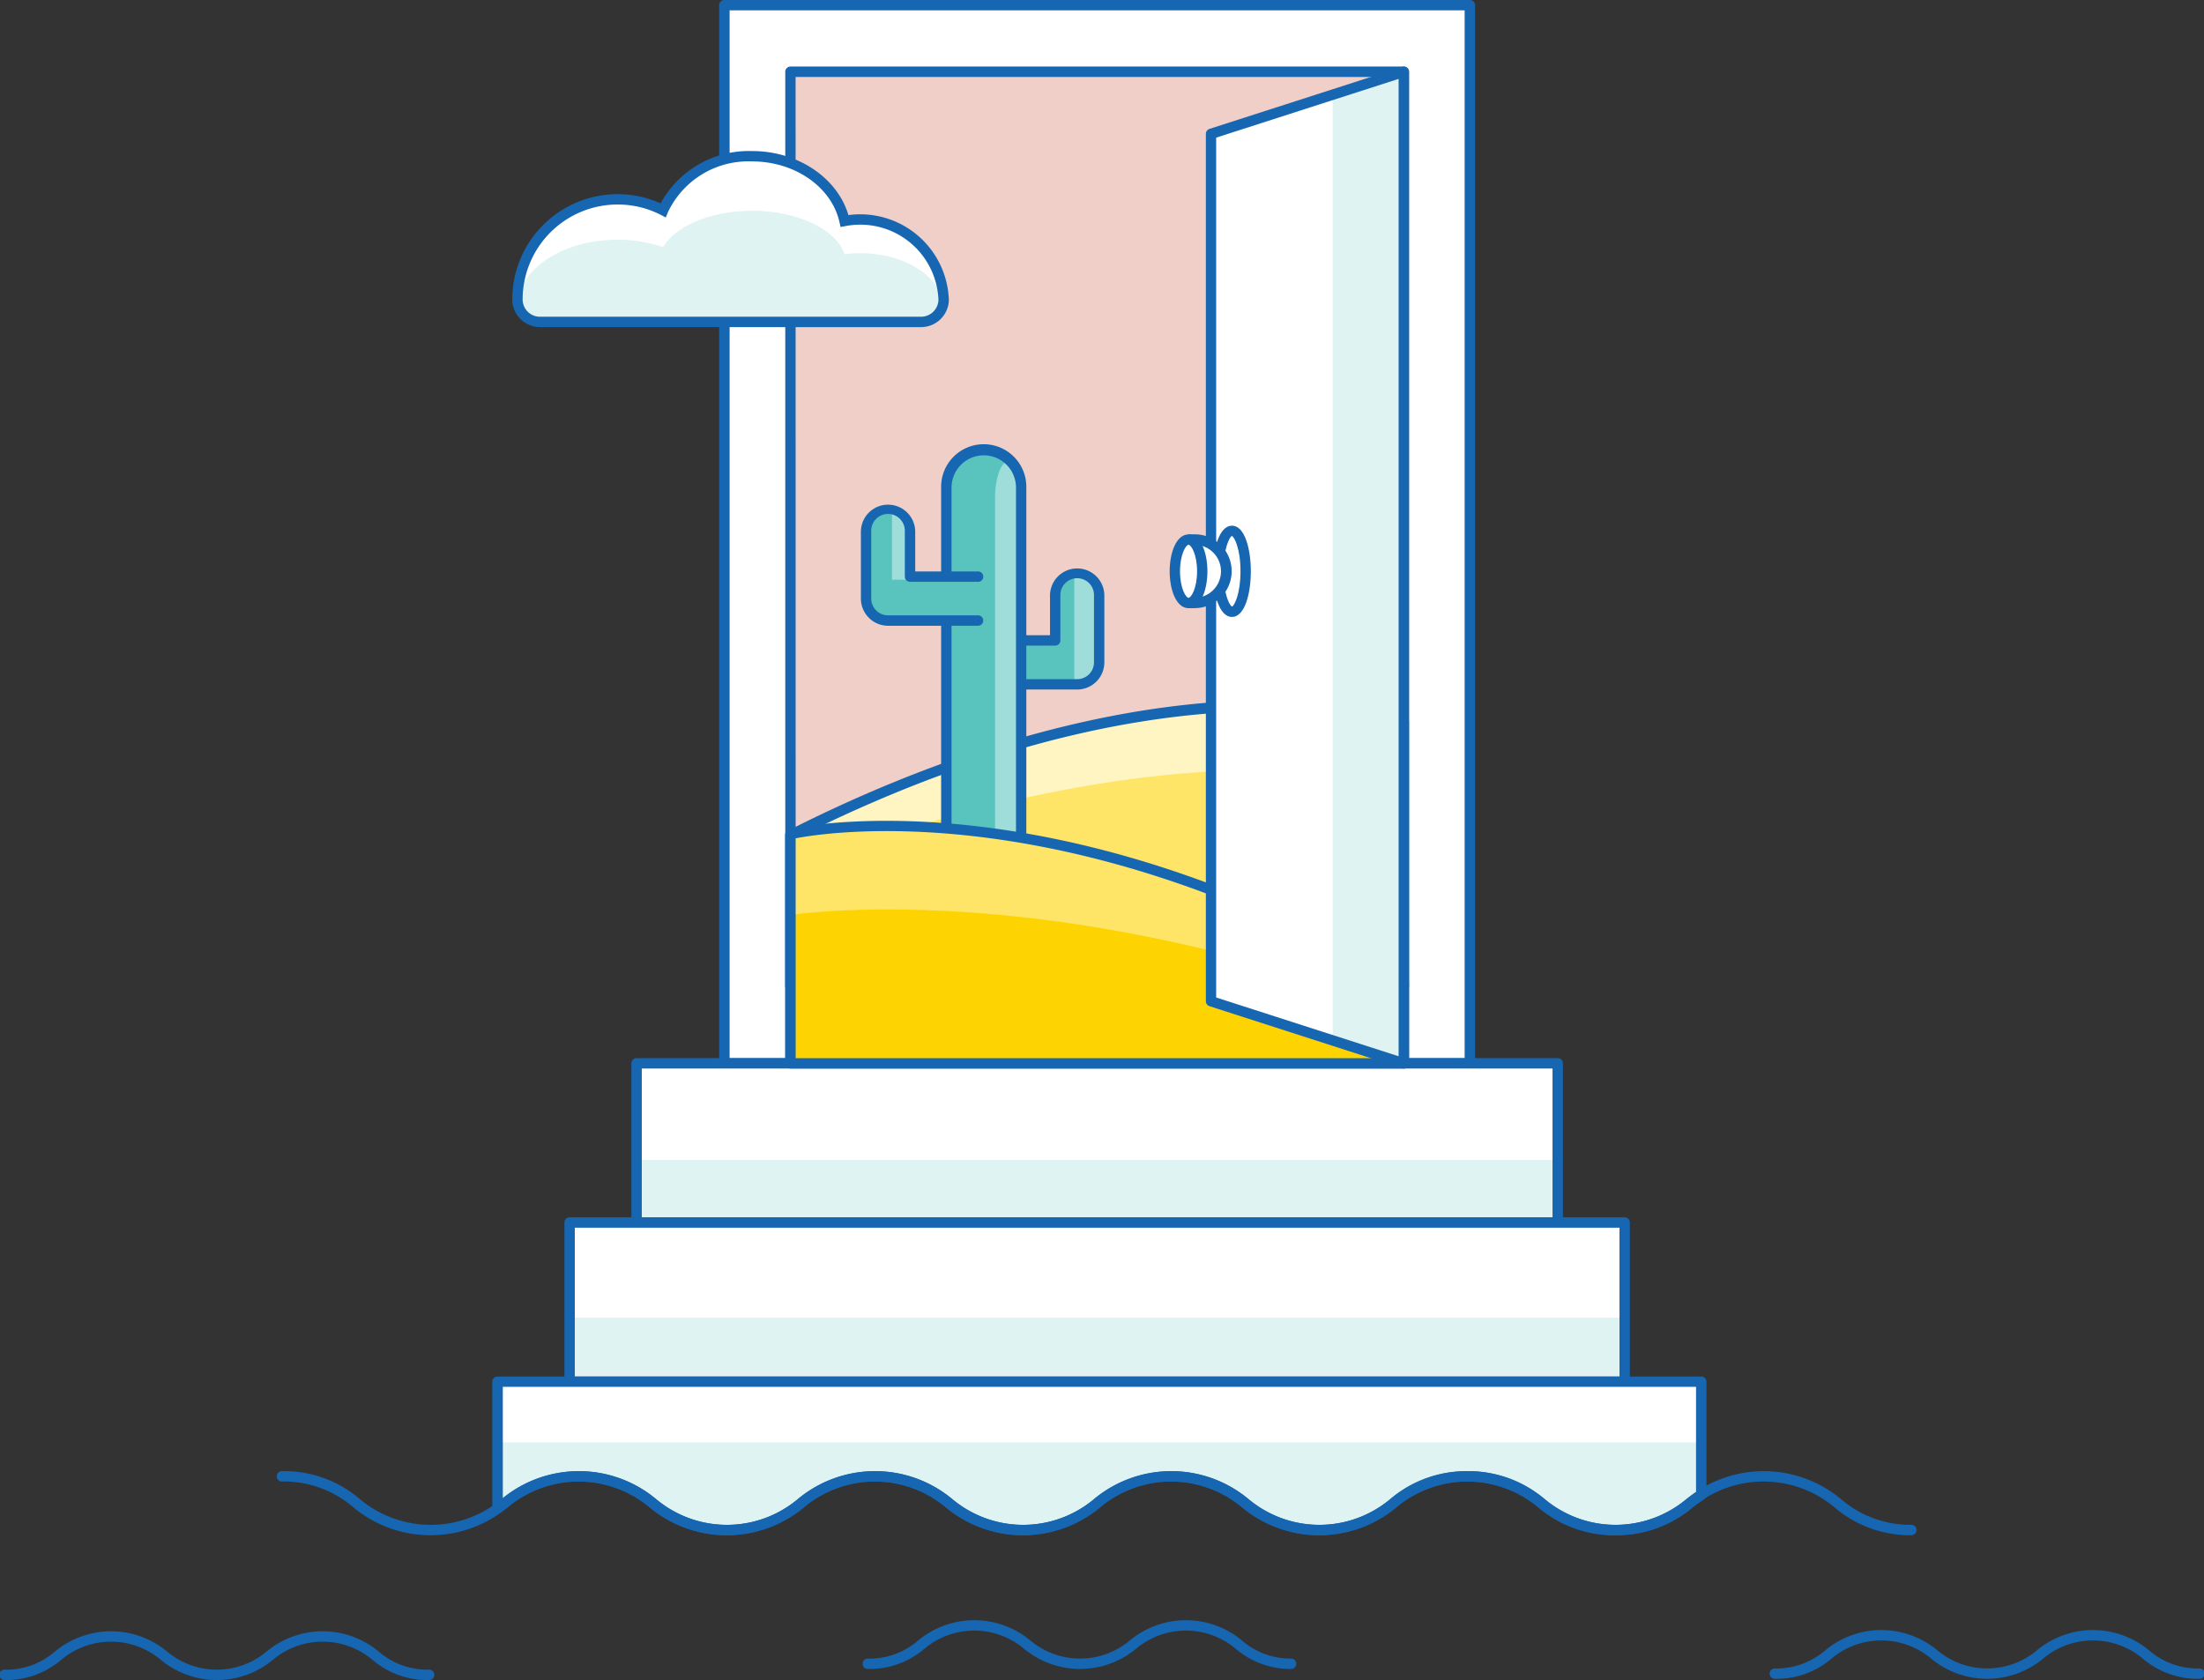 <svg xmlns="http://www.w3.org/2000/svg" width="169.12" height="128.94" viewBox="0 0 169.12 128.94">
  <rect x="0" y="0" width="169.12" height="128.94" fill="#333333" stroke="none"/>
  <g id="Grupo_1174" data-name="Grupo 1174" transform="translate(-70.024 -166.708)">
    <g id="Grupo_1175" data-name="Grupo 1175" transform="translate(125.217 166.708)">
      <rect id="Retângulo_673" data-name="Retângulo 673" width="57.195" height="81.213" transform="translate(0.397 0.397)" fill="#fff"/>
      <path id="Caminho_1140" data-name="Caminho 1140" d="M245.668,248.716h-57.2a.4.4,0,0,1-.4-.4V167.105a.4.4,0,0,1,.4-.4h57.2a.4.4,0,0,1,.4.4v81.213A.4.4,0,0,1,245.668,248.716Zm-56.8-.794h56.4V167.5h-56.4Z" transform="translate(-188.075 -166.708)" fill="#1766b1"/>
    </g>
    <g id="Grupo_1176" data-name="Grupo 1176" transform="translate(130.283 171.819)">
      <rect id="Retângulo_674" data-name="Retângulo 674" width="47.063" height="76.102" transform="translate(0.398 0.397)" fill="#f0cfc8"/>
      <path id="Caminho_1141" data-name="Caminho 1141" d="M246.371,254.536H199.307a.4.4,0,0,1-.4-.4v-76.1a.4.4,0,0,1,.4-.4h47.063a.4.4,0,0,1,.4.4v76.1A.4.4,0,0,1,246.371,254.536Zm-46.666-.794h46.269V178.435H199.7Z" transform="translate(-198.91 -177.64)" fill="#1766b1"/>
    </g>
    <g id="Grupo_1178" data-name="Grupo 1178" transform="translate(118.475 247.921)">
      <rect id="Retângulo_675" data-name="Retângulo 675" width="70.679" height="12.216" transform="translate(0.397 0.397)" fill="#fff"/>
      <rect id="Retângulo_676" data-name="Retângulo 676" width="70.679" height="4.801" transform="translate(0.397 7.812)" fill="#def3f2"/>
      <path id="Caminho_1145" data-name="Caminho 1145" d="M244.732,353.423H174.052a.4.4,0,0,1-.4-.4V340.809a.4.4,0,0,1,.4-.4h70.679a.4.4,0,0,1,.4.4v12.216A.4.4,0,0,1,244.732,353.423Zm-70.282-.794h69.884V341.206H174.45Z" transform="translate(-173.655 -340.412)" fill="#1766b1"/>
    </g>
    <g id="Grupo_1179" data-name="Grupo 1179" transform="translate(113.337 260.138)">
      <rect id="Retângulo_677" data-name="Retângulo 677" width="80.956" height="12.216" transform="translate(0.397 0.397)" fill="#fff"/>
      <rect id="Retângulo_678" data-name="Retângulo 678" width="80.956" height="4.923" transform="translate(0.397 7.691)" fill="#def3f2"/>
      <path id="Caminho_1146" data-name="Caminho 1146" d="M244.018,379.552H163.062a.4.4,0,0,1-.4-.4V366.938a.4.4,0,0,1,.4-.4h80.956a.4.4,0,0,1,.4.4v12.216A.4.4,0,0,1,244.018,379.552Zm-80.558-.794h80.161V367.335H163.46Z" transform="translate(-162.665 -366.541)" fill="#1766b1"/>
    </g>
    <g id="Grupo_1180" data-name="Grupo 1180" transform="translate(107.81 272.354)">
      <path id="Caminho_1147" data-name="Caminho 1147" d="M151.694,393.52v9.719c1.629-1.143,3.026-2.454,6.231-2.454,5.682,0,5.682,4.12,11.364,4.12s5.681-4.12,11.362-4.12,5.681,4.12,11.362,4.12,5.682-4.12,11.364-4.12,5.682,4.12,11.364,4.12,5.682-4.12,11.364-4.12,5.681,4.12,11.364,4.12c3.432,0,4.792-1.5,6.582-2.692V393.52Z" transform="translate(-151.297 -393.123)" fill="#fff"/>
      <path id="Caminho_1148" data-name="Caminho 1148" d="M151.694,403.475v5.064c1.629-1.143,3.026-2.454,6.231-2.454,5.682,0,5.682,4.12,11.364,4.12s5.681-4.12,11.362-4.12,5.681,4.12,11.362,4.12,5.682-4.12,11.364-4.12,5.682,4.12,11.364,4.12,5.682-4.12,11.364-4.12,5.681,4.12,11.364,4.12c3.432,0,4.792-1.5,6.582-2.692v-4.039Z" transform="translate(-151.297 -398.423)" fill="#def3f2"/>
      <path id="Caminho_1149" data-name="Caminho 1149" d="M237.015,404.85a8.913,8.913,0,0,1-5.915-2.136,8.471,8.471,0,0,0-10.9,0,9.259,9.259,0,0,1-11.83,0,8.471,8.471,0,0,0-10.9,0,9.258,9.258,0,0,1-11.83,0,8.468,8.468,0,0,0-10.9,0,9.258,9.258,0,0,1-11.83,0,8.471,8.471,0,0,0-10.9,0c-.183.133-.367.266-.553.4a.4.4,0,0,1-.626-.325v-9.719a.4.4,0,0,1,.4-.4H243.6a.4.4,0,0,1,.4.4v8.693a.4.4,0,0,1-.177.331c-.3.2-.594.412-.884.623A8.917,8.917,0,0,1,237.015,404.85Zm-11.363-4.915a8.912,8.912,0,0,1,5.915,2.135,8.476,8.476,0,0,0,10.9,0c.242-.176.484-.351.734-.522v-8.085h-91.56v8.547a9.247,9.247,0,0,1,11.748.059,8.47,8.47,0,0,0,10.9,0,9.258,9.258,0,0,1,11.828,0,8.47,8.47,0,0,0,10.9,0,9.261,9.261,0,0,1,11.83,0,8.471,8.471,0,0,0,10.9,0A8.914,8.914,0,0,1,225.651,399.935Z" transform="translate(-150.844 -392.67)" fill="#1766b1"/>
    </g>
    <path id="Caminho_1156" data-name="Caminho 1156" d="M244.58,436.418a6.462,6.462,0,0,1-4.293-1.548,5.94,5.94,0,0,0-7.653,0,6.729,6.729,0,0,1-8.586,0,5.94,5.94,0,0,0-7.653,0,6.462,6.462,0,0,1-4.292,1.548.4.4,0,1,1,0-.794,5.721,5.721,0,0,0,3.826-1.4,6.73,6.73,0,0,1,8.586,0,5.939,5.939,0,0,0,7.653,0,6.73,6.73,0,0,1,8.586,0,5.723,5.723,0,0,0,3.826,1.4.4.4,0,0,1,0,.794Z" transform="translate(-75.44 -141.62)" fill="#1766b1"/>
    <path id="Caminho_1157" data-name="Caminho 1157" d="M102.9,438.236a6.461,6.461,0,0,1-4.292-1.547,5.939,5.939,0,0,0-7.653,0,6.73,6.73,0,0,1-8.586,0,5.939,5.939,0,0,0-7.653,0,6.461,6.461,0,0,1-4.292,1.547.4.4,0,1,1,0-.794,5.723,5.723,0,0,0,3.826-1.4,6.728,6.728,0,0,1,8.586,0,5.941,5.941,0,0,0,7.653,0,6.728,6.728,0,0,1,8.586,0,5.722,5.722,0,0,0,3.826,1.4.4.4,0,1,1,0,.794Z" transform="translate(0 -142.588)" fill="#1766b1"/>
    <g id="Grupo_1181" data-name="Grupo 1181" transform="translate(130.283 220.453)">
      <path id="Caminho_1159" data-name="Caminho 1159" d="M246.823,283.821s-17.571-6.27-47.063,8.657v11.6h47.063Z" transform="translate(-199.363 -282.116)" fill="#fff5c2"/>
      <path id="Caminho_1160" data-name="Caminho 1160" d="M246.823,294.058s-17.571-4.838-47.063,6.679v8.948h47.063Z" transform="translate(-199.363 -287.725)" fill="#fee567"/>
      <path id="Caminho_1161" data-name="Caminho 1161" d="M246.371,304.019H199.307a.4.4,0,0,1-.4-.4v-11.6a.4.4,0,0,1,.218-.355c15.3-7.743,27.345-9.695,34.756-9.968,8.063-.3,12.438,1.226,12.62,1.292a.4.4,0,0,1,.263.375v20.255A.4.4,0,0,1,246.371,304.019Zm-46.666-.794h46.269V283.659c-2.3-.68-19.347-4.947-46.269,8.61Z" transform="translate(-198.91 -281.662)" fill="#1766b1"/>
    </g>
    <g id="Grupo_1185" data-name="Grupo 1185" transform="translate(136.086 200.858)">
      <g id="Grupo_1182" data-name="Grupo 1182" transform="translate(9.34 9.432)">
        <path id="Caminho_1162" data-name="Caminho 1162" d="M239,260.773h0a1.692,1.692,0,0,0-1.687,1.687v3.483h-4.844a.327.327,0,0,0-.326.326v2.721a.327.327,0,0,0,.326.326H239a1.692,1.692,0,0,0,1.687-1.687h0v-5.17A1.692,1.692,0,0,0,239,260.773Z" transform="translate(-231.75 -260.376)" fill="#59c3bd"/>
        <path id="Caminho_1163" data-name="Caminho 1163" d="M246.557,260.773h0a1.618,1.618,0,0,0-.224.023v8.521h.224a1.692,1.692,0,0,0,1.687-1.687v-5.17A1.692,1.692,0,0,0,246.557,260.773Z" transform="translate(-239.303 -260.376)" fill="#9eddd9"/>
        <path id="Caminho_1164" data-name="Caminho 1164" d="M238.551,269.261h-6.531a.725.725,0,0,1-.724-.723v-2.721a.725.725,0,0,1,.724-.724h4.446v-3.086a2.085,2.085,0,0,1,4.169,0v5.17A2.087,2.087,0,0,1,238.551,269.261Zm-6.459-.794h6.459a1.291,1.291,0,0,0,1.289-1.29v-5.17a1.289,1.289,0,1,0-2.579,0v3.483a.4.4,0,0,1-.4.4h-4.773Z" transform="translate(-231.297 -259.923)" fill="#1766b1"/>
      </g>
      <g id="Grupo_1183" data-name="Grupo 1183" transform="translate(6.157)">
        <path id="Caminho_1165" data-name="Caminho 1165" d="M230.667,271.516h-4.912a.417.417,0,0,1-.415-.415V243.472a2.88,2.88,0,0,1,2.871-2.871h0a2.88,2.88,0,0,1,2.871,2.871V271.1A.417.417,0,0,1,230.667,271.516Z" transform="translate(-224.943 -240.203)" fill="#59c3bd"/>
        <path id="Caminho_1166" data-name="Caminho 1166" d="M235.193,272.528h-1.715c-.079,0-.145-.181-.145-.4V245.289c0-1.534.451-2.788,1-2.788h0c.551,0,1,1.255,1,2.788v26.835C235.338,272.346,235.273,272.528,235.193,272.528Z" transform="translate(-229.199 -241.215)" fill="#9eddd9"/>
        <path id="Caminho_1167" data-name="Caminho 1167" d="M230.215,271.46H225.3a.813.813,0,0,1-.813-.812V243.019a3.269,3.269,0,1,1,6.537,0v27.629A.813.813,0,0,1,230.215,271.46Zm-2.456-30.915a2.476,2.476,0,0,0-2.474,2.474v27.629l4.93.018a.019.019,0,0,0,.017-.018V243.019A2.476,2.476,0,0,0,227.759,240.545Z" transform="translate(-224.49 -239.75)" fill="#1766b1"/>
      </g>
      <g id="Grupo_1184" data-name="Grupo 1184" transform="translate(0 4.537)">
        <path id="Caminho_1168" data-name="Caminho 1168" d="M220.715,255.473h-5.17V251.99a1.692,1.692,0,0,0-1.687-1.687h0a1.692,1.692,0,0,0-1.687,1.687v5.17h0a1.673,1.673,0,0,0,.06.443c.01.036.022.073.034.108a1.685,1.685,0,0,0,.242.456c.016.022.033.043.051.064a1.706,1.706,0,0,0,.293.279q.065.048.135.091l.071.041a1.631,1.631,0,0,0,.147.071c.05.022.1.041.155.057s.107.03.161.042a1.659,1.659,0,0,0,.339.035h6.857" transform="translate(-211.774 -249.906)" fill="#59c3bd"/>
        <path id="Caminho_1169" data-name="Caminho 1169" d="M222.976,255.748v-.241h-5.17v-3.483a1.691,1.691,0,0,0-1.389-1.656v5.38Z" transform="translate(-214.034 -249.94)" fill="#9eddd9"/>
        <path id="Caminho_1170" data-name="Caminho 1170" d="M220.262,258.792h-6.857a2.069,2.069,0,0,1-.42-.043,1.868,1.868,0,0,1-.2-.051c-.066-.021-.13-.044-.192-.071s-.122-.056-.182-.087c-.029-.015-.059-.034-.089-.051-.056-.034-.111-.072-.165-.112a2.107,2.107,0,0,1-.361-.344l-.062-.079a2.091,2.091,0,0,1-.3-.563c-.015-.045-.029-.09-.042-.134a2.087,2.087,0,0,1-.074-.549v-5.17a2.085,2.085,0,0,1,4.169,0v3.086h4.772a.4.4,0,1,1,0,.794h-5.17a.4.4,0,0,1-.4-.4v-3.483a1.29,1.29,0,1,0-2.579,0v5.17a1.28,1.28,0,0,0,.046.338c.007.028.016.056.026.083a1.3,1.3,0,0,0,.186.348l.04.051a1.3,1.3,0,0,0,.223.211c.034.025.069.049.1.071l.052.03c.038.021.076.039.115.055s.078.031.117.043.08.022.121.031a1.273,1.273,0,0,0,.261.028h6.857a.4.4,0,1,1,0,.794Z" transform="translate(-211.321 -249.453)" fill="#1766b1"/>
      </g>
    </g>
    <g id="Grupo_1186" data-name="Grupo 1186" transform="translate(130.283 229.706)">
      <path id="Caminho_1171" data-name="Caminho 1171" d="M199.76,302.888s19.631-4.748,47.063,11.417v6.178H199.76Z" transform="translate(-199.363 -301.871)" fill="#fee567"/>
      <path id="Caminho_1172" data-name="Caminho 1172" d="M199.76,316.422s19.631-3.074,47.063,7.39v4H199.76Z" transform="translate(-199.363 -309.199)" fill="#fed302"/>
      <path id="Caminho_1173" data-name="Caminho 1173" d="M246.371,320.462H199.307a.4.4,0,0,1-.4-.4V302.47a.4.4,0,0,1,.3-.386c.2-.048,20.1-4.6,47.358,11.461a.4.4,0,0,1,.195.343v6.178A.4.4,0,0,1,246.371,320.462Zm-46.666-.794h46.269v-5.553c-25.051-14.689-43.691-11.818-46.269-11.321Z" transform="translate(-198.91 -301.453)" fill="#1766b1"/>
    </g>
    <g id="Grupo_1187" data-name="Grupo 1187" transform="translate(162.554 171.819)">
      <path id="Caminho_1174" data-name="Caminho 1174" d="M283.574,254.592l-14.793-4.767V183.256l14.793-4.767Z" transform="translate(-268.384 -178.093)" fill="#fff"/>
      <path id="Caminho_1175" data-name="Caminho 1175" d="M288.75,180.248v72.585l5.457,1.758v-76.1Z" transform="translate(-279.017 -178.093)" fill="#def3f2"/>
      <path id="Caminho_1176" data-name="Caminho 1176" d="M283.122,254.537a.376.376,0,0,1-.122-.019l-14.793-4.767a.4.4,0,0,1-.275-.378V182.8a.4.4,0,0,1,.275-.378L283,177.659a.4.4,0,0,1,.519.378v76.1a.4.4,0,0,1-.4.4Zm-14.4-5.453,14,4.511V178.583l-14,4.51Z" transform="translate(-267.932 -177.64)" fill="#1766b1"/>
    </g>
    <g id="Grupo_1188" data-name="Grupo 1188" transform="translate(163.107 207.05)">
      <path id="Caminho_1177" data-name="Caminho 1177" d="M272.068,256.951c0,1.715-.471,3.106-1.052,3.106s-1.052-1.39-1.052-3.106.471-3.106,1.052-3.106S272.068,255.235,272.068,256.951Z" transform="translate(-269.568 -253.448)" fill="#fff"/>
      <path id="Caminho_1178" data-name="Caminho 1178" d="M270.564,260c-1,0-1.449-1.815-1.449-3.5s.453-3.5,1.449-3.5,1.448,1.816,1.448,3.5S271.56,260,270.564,260Zm-.007-6.212c-.168.052-.648.965-.648,2.709s.48,2.657.662,2.709c.169-.052.648-.965.648-2.709S270.74,253.842,270.557,253.789Z" transform="translate(-269.115 -252.995)" fill="#1766b1"/>
    </g>
    <g id="Grupo_1189" data-name="Grupo 1189" transform="translate(160.927 207.722)">
      <path id="Retângulo_679" data-name="Retângulo 679" d="M0,0H.378A2.434,2.434,0,0,1,2.812,2.434v0A2.434,2.434,0,0,1,.378,4.869H0a0,0,0,0,1,0,0V0A0,0,0,0,1,0,0Z" transform="translate(0.397 0.397)" fill="#fff"/>
      <path id="Caminho_1179" data-name="Caminho 1179" d="M265.228,260.095h-.377a.4.4,0,0,1-.4-.4v-4.869a.4.4,0,0,1,.4-.4h.377a2.831,2.831,0,1,1,0,5.663Zm.02-4.868V259.3a2.037,2.037,0,0,0,0-4.073Z" transform="translate(-264.453 -254.432)" fill="#1766b1"/>
    </g>
    <g id="Grupo_1190" data-name="Grupo 1190" transform="translate(159.776 207.722)">
      <path id="Caminho_1180" data-name="Caminho 1180" d="M264.944,257.716c0,1.345-.471,2.434-1.052,2.434s-1.052-1.09-1.052-2.434.471-2.434,1.052-2.434S264.944,256.372,264.944,257.716Z" transform="translate(-262.444 -254.885)" fill="#fff"/>
      <path id="Caminho_1181" data-name="Caminho 1181" d="M263.44,260.095c-.951,0-1.449-1.424-1.449-2.831s.5-2.831,1.449-2.831,1.448,1.425,1.448,2.831S264.391,260.095,263.44,260.095Zm0-4.868c-.19,0-.655.714-.655,2.037s.465,2.037.655,2.037.654-.714.654-2.037S263.63,255.226,263.44,255.226Z" transform="translate(-261.991 -254.432)" fill="#1766b1"/>
    </g>
    <g id="Grupo_1191" data-name="Grupo 1191" transform="translate(109.332 178.302)">
      <path id="Caminho_1182" data-name="Caminho 1182" d="M162.63,195.664a7.638,7.638,0,0,1,3.493.846,7.223,7.223,0,0,1,6.834-4.154c3.524,0,6.455,2.14,7.09,4.97a6.381,6.381,0,0,1,7.584,5.765,3.4,3.4,0,0,1,.017.34,1.3,1.3,0,0,1-.017.172,1.729,1.729,0,0,1-1.7,1.47H156.677a1.733,1.733,0,0,1-1.728-1.728A7.681,7.681,0,0,1,162.63,195.664Z" transform="translate(-154.552 -191.959)" fill="#fff"/>
      <path id="Caminho_1183" data-name="Caminho 1183" d="M162.63,203.532a10.792,10.792,0,0,1,3.493.568c.967-1.619,3.658-2.786,6.834-2.786,3.524,0,6.455,1.435,7.09,3.333a9.466,9.466,0,0,1,1.216-.079c3.359,0,6.107,1.738,6.369,3.946a1.534,1.534,0,0,1,.017.228.6.6,0,0,1-.017.115,1.654,1.654,0,0,1-1.7.986H156.677c-.95,0-1.728-.521-1.728-1.159C154.949,205.839,158.388,203.532,162.63,203.532Z" transform="translate(-154.552 -196.728)" fill="#def3f2"/>
      <path id="Caminho_1184" data-name="Caminho 1184" d="M185.478,205.017H156.224a2.127,2.127,0,0,1-2.125-2.125,8.088,8.088,0,0,1,8.079-8.079,7.968,7.968,0,0,1,3.3.708,7.724,7.724,0,0,1,7.031-4.016c3.5,0,6.538,2.046,7.383,4.916a6.8,6.8,0,0,1,7.688,6.185,3.435,3.435,0,0,1,.018.39,1.883,1.883,0,0,1-.022.218A2.135,2.135,0,0,1,185.478,205.017Zm-23.3-9.409a7.292,7.292,0,0,0-7.284,7.284,1.331,1.331,0,0,0,1.33,1.33h29.254a1.337,1.337,0,0,0,1.309-1.133.894.894,0,0,0,.013-.106c0-.055,0-.223-.013-.287a6,6,0,0,0-7.117-5.433l-.378.073-.085-.376c-.606-2.7-3.424-4.659-6.7-4.659a6.827,6.827,0,0,0-6.465,3.9l-.162.4-.388-.2A7.2,7.2,0,0,0,162.178,195.609Z" transform="translate(-154.099 -191.506)" fill="#1766b1"/>
    </g>
    <path id="Caminho_1188" data-name="Caminho 1188" d="M240.96,413.124a8.915,8.915,0,0,1-5.916-2.136,8.473,8.473,0,0,0-10.9,0,9.261,9.261,0,0,1-11.832,0,8.472,8.472,0,0,0-10.9,0,9.259,9.259,0,0,1-11.83,0,8.471,8.471,0,0,0-10.9,0,9.258,9.258,0,0,1-11.83,0,8.468,8.468,0,0,0-10.9,0,9.258,9.258,0,0,1-11.83,0,8.47,8.47,0,0,0-10.9,0,9.258,9.258,0,0,1-11.83,0A8.144,8.144,0,0,0,115.96,409a.4.4,0,1,1,0-.794,8.911,8.911,0,0,1,5.915,2.135,8.47,8.47,0,0,0,10.9,0,9.26,9.26,0,0,1,11.83,0,8.47,8.47,0,0,0,10.9,0,9.258,9.258,0,0,1,11.828,0,8.47,8.47,0,0,0,10.9,0,9.261,9.261,0,0,1,11.83,0,8.471,8.471,0,0,0,10.9,0,9.261,9.261,0,0,1,11.831,0,8.473,8.473,0,0,0,10.9,0,9.263,9.263,0,0,1,11.832,0,8.145,8.145,0,0,0,5.45,1.985.4.4,0,0,1,0,.795Z" transform="translate(-24.248 -128.59)" fill="#1766b1"/>
    <path id="Caminho_1158" data-name="Caminho 1158" d="M393.453,438.034a6.466,6.466,0,0,1-4.294-1.548,5.942,5.942,0,0,0-7.654,0,6.73,6.73,0,0,1-8.587,0,5.941,5.941,0,0,0-7.654,0,6.463,6.463,0,0,1-4.293,1.548.4.4,0,1,1,0-.794,5.721,5.721,0,0,0,3.826-1.4,6.731,6.731,0,0,1,8.587,0,5.941,5.941,0,0,0,7.654,0,6.732,6.732,0,0,1,8.587,0,5.722,5.722,0,0,0,3.827,1.4.4.4,0,1,1,0,.794Z" transform="translate(-154.707 -142.48)" fill="#1766b1"/>
  </g>
</svg>
